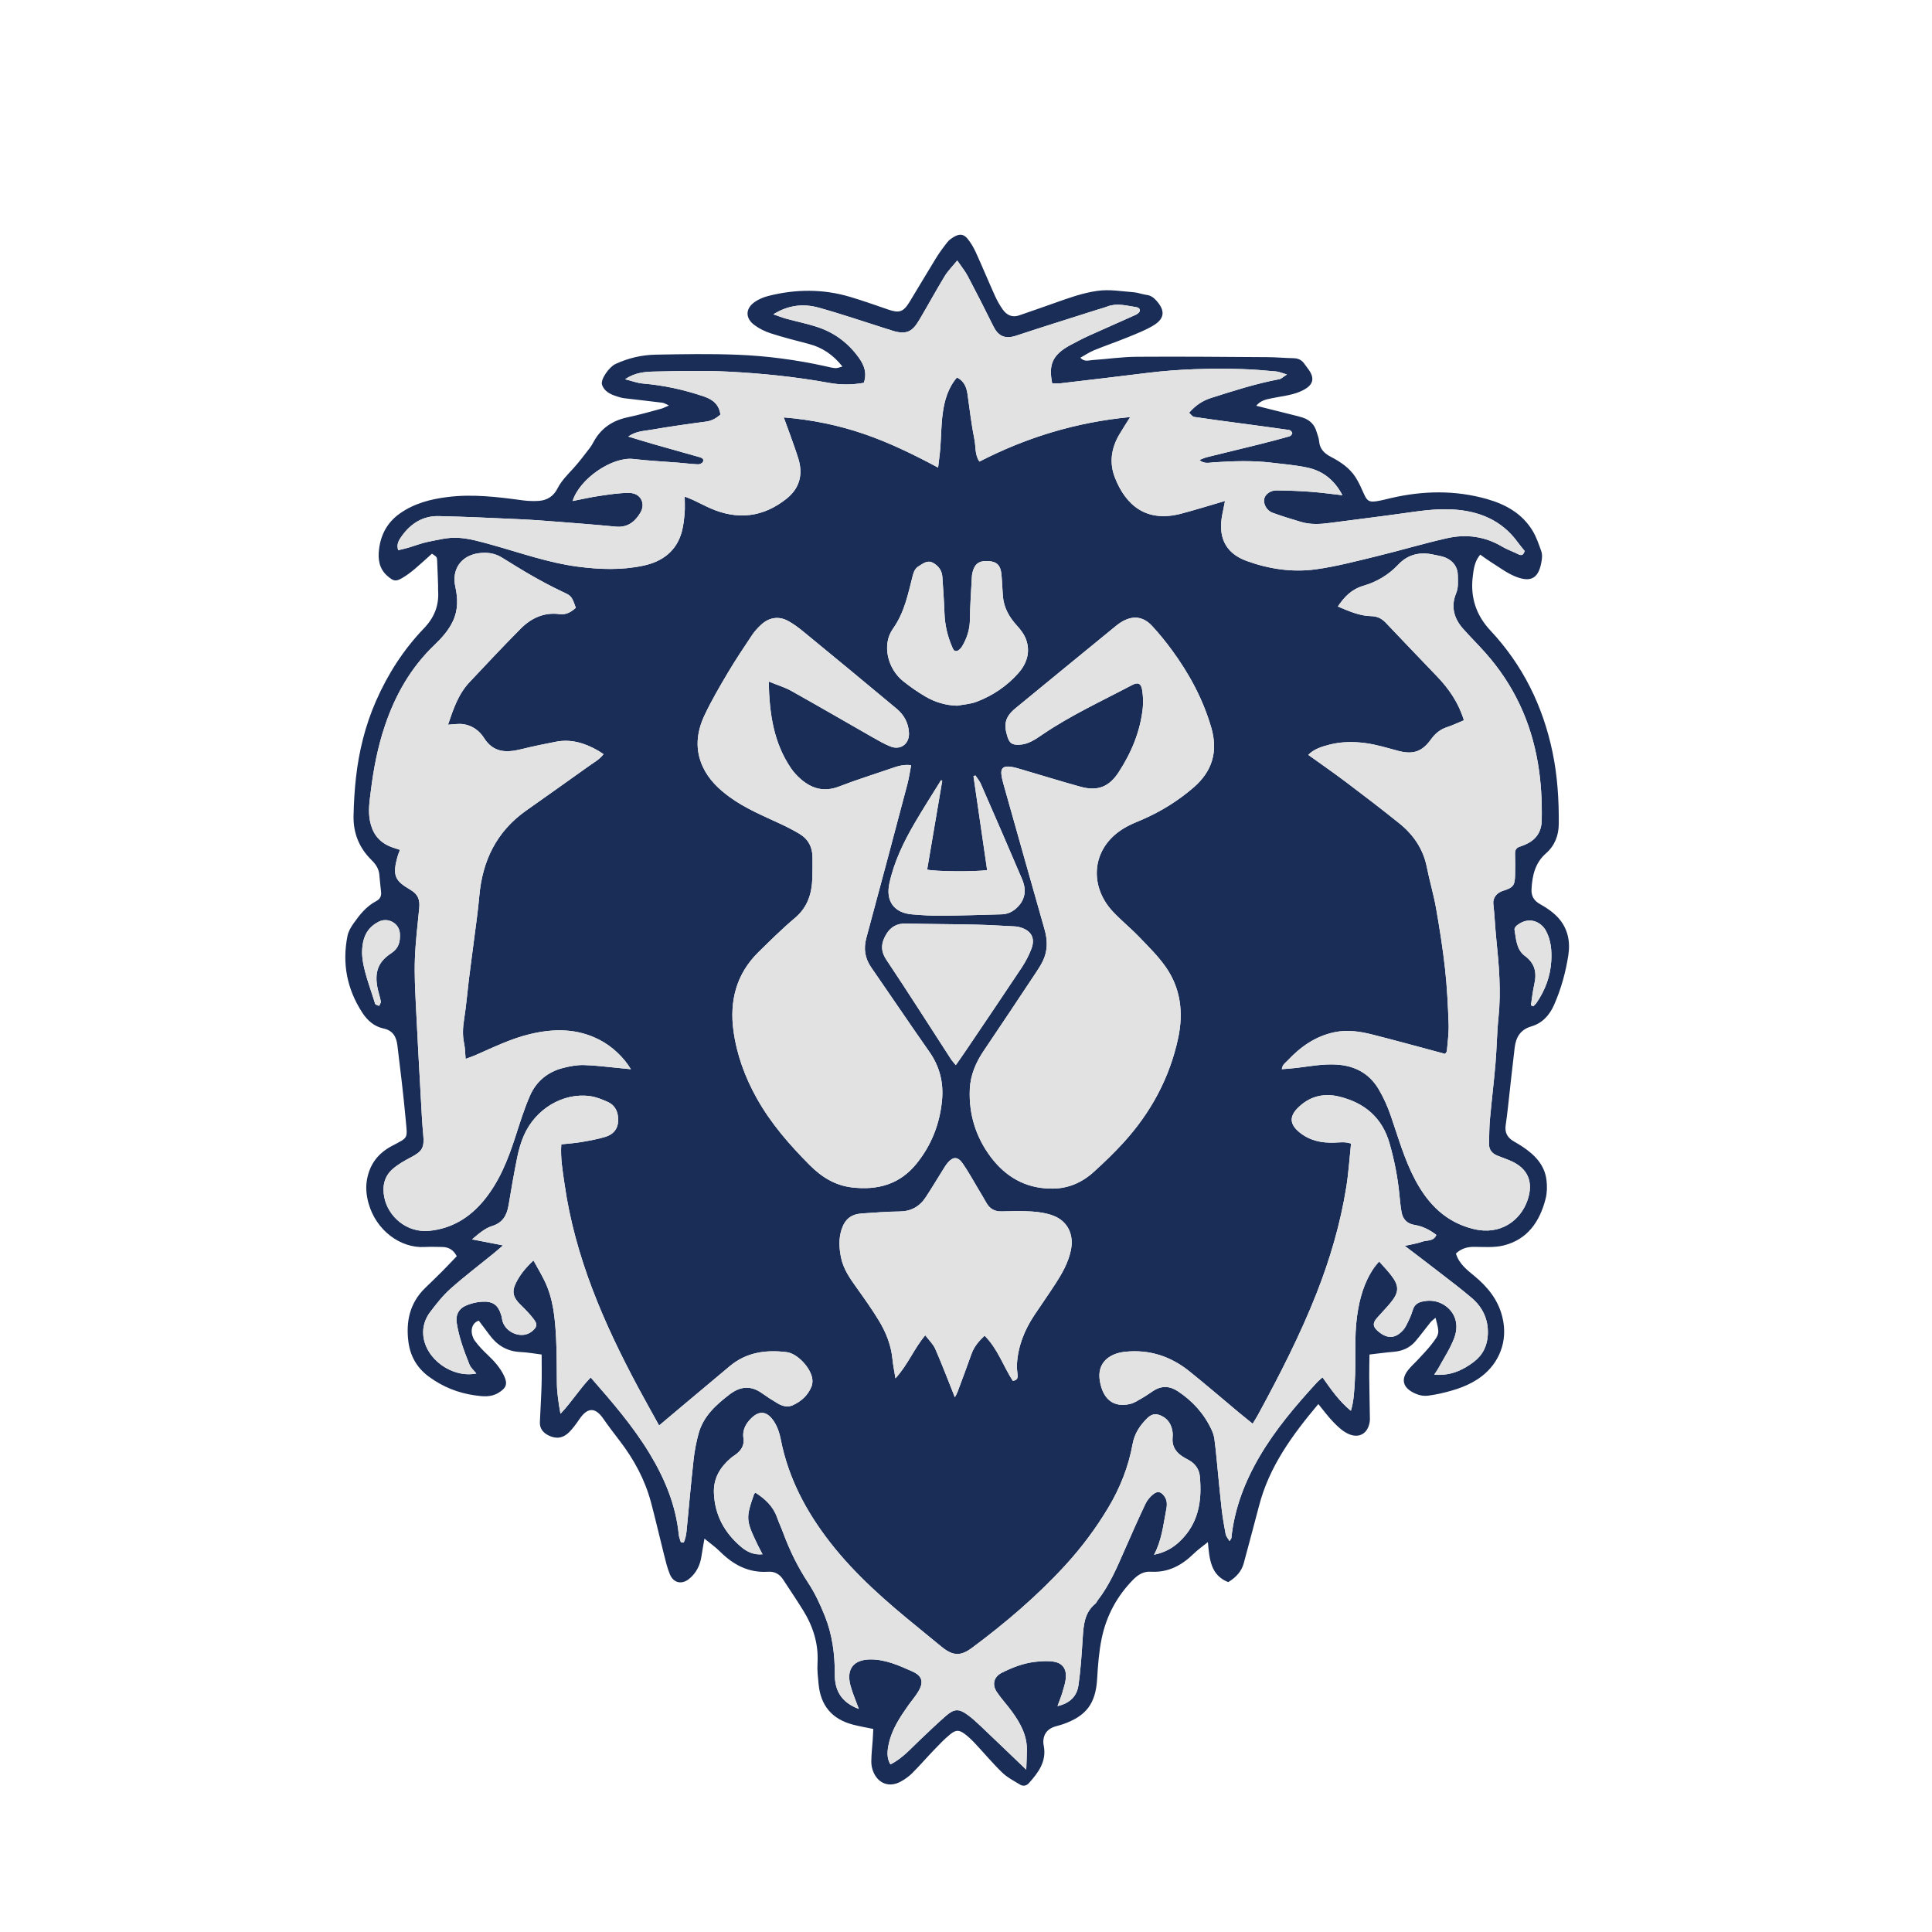 <?xml version="1.0" encoding="utf-8"?>
<!-- Generator: Adobe Illustrator 16.0.0, SVG Export Plug-In . SVG Version: 6.00 Build 0)  -->
<!DOCTYPE svg PUBLIC "-//W3C//DTD SVG 1.1//EN" "http://www.w3.org/Graphics/SVG/1.1/DTD/svg11.dtd">
<svg version="1.1" id="Layer_1" xmlns="http://www.w3.org/2000/svg" xmlns:xlink="http://www.w3.org/1999/xlink" x="0px" y="0px"
	 width="200px" height="200px" viewBox="0 0 200 200" enable-background="new 0 0 200 200" xml:space="preserve">
<g>
	<path fill-rule="evenodd" clip-rule="evenodd" fill="#1A2D57" d="M150.716,129.765c0.336,1.092,1.161,1.701,1.934,2.342
		c1.36,1.129,2.424,2.439,2.866,4.2c0.655,2.607-0.412,4.845-2.118,6.158c-1.283,0.988-2.793,1.45-4.343,1.802
		c-0.385,0.087-0.775,0.146-1.166,0.204c-0.555,0.083-1.074-0.049-1.565-0.298c-1.103-0.558-1.31-1.396-0.552-2.351
		c0.313-0.395,0.699-0.729,1.041-1.103c0.463-0.505,0.946-0.996,1.365-1.536c0.871-1.125,0.855-1.137,0.427-2.77
		c-0.205,0.186-0.395,0.316-0.534,0.488c-0.521,0.643-1.007,1.315-1.544,1.945c-0.59,0.69-1.366,1.022-2.273,1.094
		c-0.786,0.062-1.568,0.175-2.484,0.279c-0.01,0.766-0.033,1.543-0.026,2.32c0.013,1.408,0.044,2.816,0.066,4.225
		c0.001,0.108,0.008,0.218-0.005,0.325c-0.154,1.311-1.122,1.897-2.312,1.304c-0.559-0.278-1.044-0.748-1.486-1.205
		c-0.546-0.565-1.013-1.207-1.534-1.841c-2.675,3.182-5.09,6.465-6.14,10.55c-0.509,1.979-1.057,3.946-1.578,5.922
		c-0.206,0.777-0.729,1.436-1.612,1.962c-1.837-0.73-1.937-2.392-2.103-4.143c-0.542,0.44-1.047,0.789-1.479,1.212
		c-1.24,1.211-2.649,1.963-4.439,1.852c-0.734-0.046-1.314,0.313-1.812,0.818c-1.683,1.711-2.778,3.743-3.263,6.092
		c-0.283,1.375-0.389,2.771-0.471,4.177c-0.15,2.586-1.137,3.864-3.559,4.709c-0.271,0.094-0.554,0.154-0.827,0.241
		c-0.772,0.246-1.188,0.8-1.186,1.584c0,0.143,0.025,0.287,0.052,0.428c0.297,1.608-0.573,2.751-1.548,3.844
		c-0.238,0.269-0.588,0.341-0.892,0.157c-0.642-0.387-1.331-0.74-1.862-1.252c-0.986-0.949-1.865-2.008-2.804-3.008
		c-0.32-0.342-0.66-0.674-1.031-0.956c-0.613-0.466-0.946-0.493-1.552-0.002c-0.612,0.497-1.157,1.08-1.706,1.65
		c-0.751,0.78-1.458,1.604-2.226,2.369c-0.352,0.35-0.774,0.653-1.213,0.889c-1.123,0.601-2.236,0.231-2.769-0.916
		c-0.162-0.348-0.256-0.761-0.255-1.144c0.002-0.754,0.094-1.507,0.145-2.261c0.024-0.356,0.039-0.714,0.061-1.139
		c-0.721-0.151-1.418-0.269-2.099-0.446c-2.164-0.562-3.353-1.964-3.564-4.199c-0.068-0.716-0.156-1.44-0.112-2.154
		c0.123-2.021-0.463-3.835-1.513-5.521c-0.666-1.069-1.37-2.114-2.06-3.168c-0.366-0.561-0.886-0.832-1.556-0.788
		c-2.024,0.133-3.613-0.733-4.999-2.121c-0.449-0.45-0.981-0.817-1.576-1.306c-0.122,0.712-0.228,1.265-0.309,1.82
		c-0.137,0.928-0.526,1.719-1.25,2.323c-0.766,0.641-1.634,0.474-2.019-0.45c-0.287-0.689-0.453-1.432-0.638-2.16
		c-0.45-1.772-0.851-3.559-1.326-5.324c-0.625-2.319-1.747-4.396-3.205-6.299c-0.592-0.772-1.183-1.547-1.738-2.346
		c-0.923-1.327-1.721-0.998-2.437,0.037c-0.327,0.474-0.662,0.952-1.063,1.359c-0.653,0.663-1.383,0.751-2.171,0.349
		c-0.558-0.285-0.907-0.714-0.88-1.368c0.054-1.295,0.139-2.59,0.177-3.885c0.029-1.008,0.006-2.018,0.006-3.115
		c-0.676-0.083-1.447-0.226-2.223-0.262c-1.369-0.065-2.39-0.697-3.181-1.774c-0.362-0.493-0.734-0.979-1.103-1.471
		c-0.493,0.157-0.703,0.574-0.733,0.974c-0.027,0.361,0.104,0.804,0.318,1.1c0.399,0.55,0.883,1.046,1.379,1.514
		c0.663,0.625,1.256,1.299,1.649,2.12c0.407,0.853,0.222,1.282-0.595,1.774c-0.781,0.471-1.628,0.364-2.431,0.251
		c-1.727-0.243-3.311-0.875-4.741-1.924c-1.248-0.915-1.939-2.138-2.131-3.61c-0.272-2.091,0.133-4.023,1.718-5.565
		c0.595-0.579,1.195-1.153,1.781-1.741c0.504-0.507,0.993-1.03,1.506-1.565c-0.357-0.68-0.859-0.944-1.516-0.954
		c-0.614-0.008-1.23-0.029-1.843,0.003c-2.445,0.13-5.021-1.699-5.795-4.602c-0.216-0.811-0.288-1.627-0.125-2.461
		c0.304-1.549,1.143-2.642,2.558-3.395c1.758-0.936,1.618-0.687,1.429-2.787c-0.229-2.543-0.546-5.08-0.852-7.616
		c-0.104-0.867-0.438-1.549-1.444-1.762c-0.952-0.201-1.666-0.826-2.195-1.644c-1.583-2.438-2.099-5.091-1.53-7.938
		c0.088-0.44,0.333-0.875,0.597-1.25c0.644-0.917,1.335-1.803,2.358-2.342c0.398-0.209,0.577-0.512,0.521-0.967
		c-0.073-0.604-0.123-1.21-0.183-1.816c-0.06-0.609-0.388-1.07-0.81-1.485c-1.276-1.253-1.893-2.792-1.855-4.565
		c0.028-1.331,0.104-2.666,0.253-3.988c0.308-2.724,0.958-5.362,2.064-7.888c1.227-2.8,2.854-5.337,4.966-7.535
		c1.078-1.122,1.578-2.375,1.472-3.901c-0.013-0.18,0.003-0.362-0.003-0.542c-0.031-0.866-0.058-1.732-0.1-2.598
		c-0.017-0.351-0.032-0.35-0.535-0.693c-0.585,0.524-1.164,1.066-1.77,1.576c-0.384,0.324-0.79,0.632-1.219,0.892
		c-0.753,0.457-0.98,0.398-1.625-0.163c-0.866-0.753-0.99-1.747-0.863-2.772c0.189-1.525,0.869-2.791,2.166-3.701
		c1.488-1.044,3.182-1.479,4.937-1.697c2.593-0.324,5.166-0.009,7.735,0.34c0.569,0.078,1.156,0.097,1.729,0.058
		c0.85-0.059,1.514-0.509,1.893-1.26c0.417-0.826,1.053-1.447,1.662-2.112c0.603-0.66,1.134-1.387,1.687-2.092
		c0.154-0.197,0.28-0.419,0.4-0.641c0.771-1.422,1.972-2.221,3.546-2.549c1.156-0.241,2.293-0.573,3.436-0.878
		c0.235-0.063,0.455-0.185,0.821-0.339c-0.318-0.138-0.496-0.265-0.686-0.289c-1.32-0.166-2.644-0.306-3.965-0.467
		c-0.247-0.03-0.49-0.108-0.729-0.183c-0.672-0.21-1.328-0.517-1.549-1.22c-0.174-0.553,0.739-1.833,1.396-2.139
		c1.321-0.613,2.726-0.94,4.167-0.966c2.817-0.051,5.641-0.103,8.455,0.009c3.053,0.121,6.086,0.525,9.079,1.183
		c0.351,0.077,0.701,0.179,1.056,0.203c0.221,0.015,0.45-0.095,0.736-0.165c-0.961-1.215-2.084-1.976-3.484-2.34
		c-1.318-0.343-2.64-0.681-3.936-1.096c-0.604-0.194-1.207-0.493-1.712-0.873c-0.959-0.722-0.914-1.723,0.084-2.398
		c0.407-0.275,0.892-0.477,1.371-0.599c2.812-0.713,5.632-0.742,8.427,0.083c1.339,0.395,2.656,0.865,3.977,1.32
		c1.151,0.397,1.569,0.274,2.224-0.793c0.921-1.501,1.807-3.025,2.732-4.523c0.358-0.58,0.767-1.131,1.189-1.667
		c0.173-0.219,0.424-0.39,0.669-0.536c0.582-0.346,1.016-0.305,1.43,0.216c0.332,0.417,0.612,0.891,0.833,1.376
		c0.684,1.502,1.314,3.027,1.993,4.531c0.22,0.487,0.489,0.961,0.798,1.397c0.407,0.575,0.973,0.855,1.689,0.609
		c1.252-0.429,2.502-0.864,3.749-1.309c1.418-0.506,2.825-1.012,4.338-1.229c1.279-0.183,2.511,0.047,3.76,0.14
		c0.461,0.035,0.908,0.219,1.368,0.279c0.43,0.056,0.724,0.286,0.995,0.587c0.928,1.026,0.877,1.859-0.304,2.573
		c-0.853,0.515-1.804,0.873-2.73,1.252c-1.127,0.461-2.283,0.852-3.411,1.313c-0.478,0.196-0.914,0.494-1.423,0.775
		c0.421,0.454,0.835,0.274,1.2,0.249c1.543-0.107,3.083-0.336,4.626-0.347c4.517-0.033,9.034,0.011,13.552,0.04
		c0.898,0.005,1.796,0.09,2.694,0.108c0.473,0.01,0.837,0.175,1.105,0.56c0.104,0.148,0.208,0.295,0.32,0.436
		c0.968,1.209,0.512,1.929-0.778,2.473c-0.91,0.384-1.945,0.474-2.929,0.682c-0.559,0.118-1.12,0.215-1.581,0.773
		c1.344,0.335,2.611,0.651,3.879,0.97c0.313,0.079,0.628,0.151,0.934,0.253c0.734,0.244,1.229,0.728,1.438,1.485
		c0.086,0.312,0.23,0.618,0.253,0.934c0.061,0.823,0.543,1.292,1.223,1.645c1.002,0.519,1.933,1.146,2.553,2.111
		c0.346,0.537,0.604,1.133,0.866,1.719c0.325,0.731,0.534,0.883,1.33,0.761c0.496-0.077,0.983-0.21,1.473-0.324
		c3.319-0.769,6.633-0.835,9.933,0.101c1.964,0.557,3.671,1.518,4.747,3.321c0.383,0.64,0.622,1.37,0.878,2.077
		c0.094,0.26,0.092,0.578,0.054,0.859c-0.254,1.878-1.032,2.462-2.767,1.75c-0.885-0.363-1.672-0.969-2.494-1.479
		c-0.365-0.227-0.709-0.489-1.114-0.772c-0.585,0.681-0.683,1.51-0.776,2.294c-0.251,2.114,0.339,3.966,1.821,5.548
		c3.352,3.578,5.438,7.805,6.439,12.603c0.513,2.453,0.663,4.919,0.648,7.411c-0.008,1.229-0.418,2.269-1.331,3.072
		c-1.125,0.989-1.412,2.293-1.491,3.687c-0.041,0.704,0.228,1.201,0.896,1.57c0.684,0.377,1.361,0.847,1.881,1.422
		c0.97,1.075,1.253,2.432,1.037,3.838c-0.271,1.774-0.749,3.504-1.474,5.155c-0.471,1.074-1.225,1.905-2.351,2.233
		c-1.157,0.339-1.604,1.138-1.733,2.206c-0.247,2.036-0.459,4.077-0.689,6.115c-0.073,0.645-0.15,1.288-0.244,1.929
		c-0.107,0.733,0.178,1.26,0.802,1.629c0.31,0.183,0.621,0.362,0.921,0.561c1.27,0.844,2.311,1.878,2.504,3.474
		c0.076,0.626,0.067,1.303-0.086,1.91c-0.601,2.369-1.862,4.241-4.367,4.859c-0.958,0.236-2.005,0.147-3.011,0.142
		C151.912,129.069,151.286,129.227,150.716,129.765z M126.813,51.86c-0.115,0.579-0.21,1.03-0.294,1.483
		c-0.371,1.999,0.111,3.846,2.542,4.728c2.293,0.832,4.708,1.196,7.122,0.87c2.126-0.288,4.219-0.847,6.31-1.354
		c2.438-0.591,4.845-1.315,7.291-1.869c1.99-0.451,3.93-0.203,5.727,0.871c0.521,0.311,1.111,0.503,1.653,0.781
		c0.428,0.219,0.565,0.005,0.67-0.334c-0.248-0.31-0.485-0.583-0.696-0.875c-1.67-2.318-4.033-3.272-6.787-3.423
		c-1.737-0.095-3.45,0.167-5.166,0.409c-2.493,0.352-4.994,0.649-7.49,0.983c-1.009,0.135-2.013,0.197-3-0.098
		c-0.995-0.298-1.993-0.595-2.967-0.956c-0.623-0.23-0.976-0.937-0.845-1.47c0.109-0.439,0.626-0.843,1.261-0.839
		c1.189,0.008,2.38,0.058,3.566,0.145c1.059,0.077,2.111,0.228,3.263,0.356c-0.845-1.603-2.055-2.53-3.646-2.866
		c-1.226-0.259-2.486-0.362-3.733-0.51c-1.978-0.235-3.959-0.159-5.94-0.033c-0.475,0.03-0.992,0.196-1.486-0.243
		c0.297-0.112,0.522-0.225,0.762-0.284c1.811-0.45,3.625-0.884,5.435-1.334c1.044-0.26,2.085-0.534,3.12-0.826
		c0.127-0.036,0.298-0.23,0.29-0.341c-0.007-0.117-0.191-0.301-0.318-0.319c-1.637-0.238-3.277-0.452-4.917-0.673
		s-3.282-0.431-4.918-0.679c-0.188-0.028-0.341-0.273-0.526-0.431c0.68-0.779,1.403-1.255,2.295-1.539
		c2.325-0.739,4.646-1.484,7.051-1.936c0.2-0.038,0.373-0.224,0.787-0.486c-0.545-0.157-0.831-0.291-1.127-0.316
		c-1.184-0.103-2.37-0.213-3.557-0.245c-3.248-0.088-6.491-0.008-9.722,0.392c-2.999,0.372-6,0.726-9.001,1.078
		c-0.304,0.035-0.614,0.004-0.898,0.004c-0.367-1.853-0.053-2.929,1.904-3.971c0.633-0.337,1.269-0.673,1.922-0.969
		c1.598-0.726,3.209-1.423,4.808-2.146c0.174-0.079,0.402-0.243,0.431-0.398c0.061-0.339-0.292-0.393-0.511-0.427
		c-0.949-0.148-1.902-0.408-2.864-0.034c-0.333,0.129-0.682,0.217-1.023,0.326c-2.798,0.892-5.604,1.762-8.392,2.687
		c-1.225,0.407-1.889-0.01-2.373-0.992c-0.858-1.736-1.737-3.462-2.641-5.174c-0.275-0.522-0.66-0.987-1.09-1.616
		c-0.511,0.629-0.974,1.086-1.301,1.626c-0.895,1.475-1.719,2.993-2.598,4.478c-0.713,1.205-1.29,1.731-3.16,1.044
		c-0.101-0.037-0.208-0.058-0.31-0.091c-2.324-0.732-4.63-1.527-6.977-2.177c-1.555-0.43-3.115-0.286-4.69,0.691
		c0.525,0.181,0.914,0.338,1.317,0.449c1.106,0.304,2.239,0.528,3.324,0.894c1.753,0.592,3.167,1.677,4.242,3.195
		c0.543,0.768,0.82,1.575,0.486,2.552c-1.215,0.22-2.418,0.223-3.577,0.011c-3.476-0.634-6.983-0.989-10.501-1.168
		c-2.523-0.129-5.059-0.06-7.587-0.007c-0.993,0.021-2.018,0.096-3.053,0.796c0.702,0.174,1.267,0.396,1.847,0.444
		c2.163,0.18,4.258,0.641,6.31,1.339c0.912,0.311,1.574,0.816,1.713,1.878c-0.422,0.37-0.883,0.644-1.497,0.724
		c-1.924,0.252-3.846,0.531-5.759,0.859c-0.707,0.121-1.474,0.124-2.287,0.688c1.017,0.306,1.854,0.566,2.696,0.808
		c1.55,0.445,3.102,0.881,4.655,1.315c0.269,0.075,0.524,0.185,0.38,0.498c-0.063,0.138-0.334,0.261-0.504,0.254
		c-0.682-0.029-1.362-0.118-2.043-0.173c-1.542-0.125-3.092-0.193-4.627-0.378c-2.21-0.267-5.591,2.036-6.314,4.35
		c0.942-0.183,1.842-0.394,2.753-0.526c1.03-0.149,2.071-0.32,3.105-0.313c1.165,0.008,1.737,1.066,1.152,2.055
		c-0.556,0.939-1.339,1.552-2.545,1.435c-1.973-0.192-3.949-0.345-5.925-0.499c-1.327-0.104-2.656-0.205-3.986-0.266
		c-2.806-0.127-5.613-0.263-8.421-0.324c-1.631-0.035-2.892,0.767-3.824,2.076c-0.281,0.395-0.573,0.821-0.364,1.456
		c0.366-0.091,0.706-0.164,1.039-0.261c0.688-0.201,1.36-0.473,2.06-0.612c1.018-0.202,2.063-0.474,3.08-0.417
		c1.165,0.065,2.327,0.402,3.464,0.717c2.969,0.824,5.877,1.871,8.958,2.274c2.271,0.297,4.537,0.375,6.777-0.104
		c1.949-0.417,3.43-1.488,3.981-3.52c0.168-0.619,0.234-1.272,0.29-1.914c0.047-0.531,0.01-1.07,0.01-1.719
		c0.396,0.161,0.657,0.254,0.907,0.372c0.584,0.274,1.155,0.579,1.745,0.839c2.824,1.245,5.471,0.939,7.888-0.988
		c1.359-1.084,1.73-2.512,1.219-4.161c-0.244-0.787-0.53-1.562-0.805-2.339c-0.218-0.616-0.448-1.227-0.701-1.918
		c2.934,0.244,5.664,0.804,8.325,1.72c2.633,0.906,5.127,2.125,7.653,3.476c0.085-0.747,0.179-1.386,0.228-2.029
		c0.09-1.185,0.088-2.38,0.245-3.555c0.18-1.352,0.549-2.662,1.481-3.746c0.75,0.379,0.991,1.016,1.095,1.758
		c0.218,1.567,0.405,3.141,0.715,4.69c0.149,0.743,0.025,1.568,0.513,2.261c4.886-2.513,10.007-4.074,15.605-4.61
		c-0.442,0.71-0.794,1.25-1.122,1.804c-0.835,1.413-1.057,2.928-0.459,4.458c1.12,2.869,3.245,4.697,6.875,3.735
		C123.769,52.778,125.234,52.319,126.813,51.86z M108.681,123.04c1.757,0.064,3.262-0.564,4.533-1.715
		c1.067-0.966,2.109-1.969,3.079-3.031c2.84-3.115,4.793-6.714,5.673-10.855c0.553-2.604,0.261-5.112-1.28-7.322
		c-0.797-1.143-1.815-2.139-2.786-3.15c-0.875-0.911-1.87-1.707-2.728-2.632c-2.542-2.746-2.186-6.825,1.531-8.797
		c0.505-0.269,1.043-0.477,1.569-0.706c1.926-0.841,3.696-1.941,5.283-3.311c1.923-1.66,2.559-3.705,1.833-6.2
		c-0.854-2.94-2.278-5.573-4.073-8.021c-0.639-0.871-1.322-1.717-2.057-2.507c-0.946-1.016-2.026-1.11-3.212-0.38
		c-0.183,0.113-0.357,0.244-0.523,0.38c-3.463,2.834-6.928,5.666-10.383,8.509c-1.075,0.884-1.275,1.647-0.848,2.97
		c0.219,0.673,0.492,0.849,1.199,0.824c0.957-0.033,1.702-0.567,2.438-1.068c2.922-1.986,6.126-3.457,9.235-5.1
		c0.629-0.332,0.954-0.206,1.066,0.478c0.104,0.631,0.134,1.294,0.064,1.929c-0.264,2.4-1.173,4.573-2.479,6.585
		c-1.004,1.545-2.183,2.016-3.988,1.516c-2.141-0.593-4.262-1.257-6.395-1.879c-0.343-0.1-0.699-0.19-1.053-0.203
		c-0.564-0.021-0.78,0.235-0.715,0.815c0.041,0.354,0.131,0.707,0.229,1.051c1.41,5.002,2.82,10.005,4.242,15.003
		c0.318,1.116,0.331,2.204-0.181,3.26c-0.187,0.386-0.419,0.753-0.656,1.111c-1.813,2.728-3.62,5.459-5.457,8.17
		c-0.824,1.218-1.388,2.532-1.45,3.996c-0.111,2.607,0.641,5.001,2.212,7.065C104.111,121.806,106.119,122.988,108.681,123.04z
		 M79.577,70.552c0.903,0.369,1.665,0.593,2.341,0.971c2.792,1.561,5.556,3.173,8.336,4.756c0.622,0.354,1.246,0.719,1.906,0.989
		c1.041,0.427,1.977-0.239,1.938-1.37c-0.036-1.019-0.501-1.882-1.27-2.524c-3.183-2.66-6.384-5.298-9.59-7.93
		c-0.527-0.433-1.079-0.857-1.677-1.177c-0.97-0.519-1.974-0.343-2.786,0.42c-0.339,0.319-0.664,0.671-0.921,1.057
		c-0.857,1.286-1.72,2.571-2.507,3.9c-0.859,1.45-1.716,2.912-2.43,4.436c-0.803,1.714-0.995,3.516-0.155,5.312
		c0.615,1.314,1.623,2.282,2.772,3.119c1.608,1.172,3.438,1.929,5.228,2.762c0.682,0.317,1.356,0.66,2,1.047
		c0.901,0.542,1.345,1.374,1.348,2.428c0.002,0.723,0.007,1.446-0.017,2.168c-0.054,1.602-0.49,3.005-1.794,4.104
		c-1.323,1.115-2.556,2.34-3.792,3.554c-2.286,2.247-2.998,5.043-2.58,8.125c0.335,2.472,1.19,4.799,2.409,6.983
		c1.455,2.607,3.39,4.825,5.485,6.929c1.235,1.24,2.626,2.108,4.389,2.313c2.635,0.305,4.923-0.307,6.661-2.455
		c1.563-1.931,2.422-4.144,2.65-6.597c0.168-1.812-0.252-3.479-1.321-4.999c-2.028-2.886-3.995-5.815-6.004-8.714
		c-0.661-0.954-0.817-1.941-0.512-3.067c1.434-5.293,2.84-10.593,4.243-15.895c0.17-0.645,0.262-1.31,0.394-1.984
		c-0.8-0.104-1.436,0.115-2.074,0.336c-1.793,0.621-3.611,1.181-5.379,1.868c-1.534,0.596-2.816,0.245-3.986-0.776
		c-0.376-0.329-0.726-0.71-1.006-1.123C80.091,76.887,79.644,73.904,79.577,70.552z M41.404,87.978
		c-0.09,0.239-0.164,0.402-0.214,0.573c-0.646,2.176-0.24,2.654,1.327,3.58c0.776,0.458,0.965,1.049,0.883,1.869
		c-0.176,1.756-0.386,3.514-0.451,5.275c-0.059,1.582,0.026,3.171,0.102,4.755c0.157,3.312,0.347,6.62,0.53,9.93
		c0.063,1.151,0.118,2.304,0.228,3.45c0.134,1.389-0.069,1.765-1.265,2.393c-0.664,0.348-1.337,0.725-1.896,1.215
		c-0.878,0.771-1.095,1.794-0.864,2.945c0.384,1.922,2.272,3.698,4.688,3.449c2.299-0.237,4.135-1.357,5.595-3.119
		c1.588-1.915,2.492-4.173,3.251-6.508c0.477-1.464,0.926-2.947,1.542-4.354c0.65-1.486,1.844-2.479,3.442-2.879
		c0.693-0.175,1.42-0.313,2.128-0.297c1.185,0.027,2.366,0.19,3.548,0.298c0.415,0.038,0.829,0.083,1.331,0.133
		c-0.755-1.26-1.953-2.363-3.209-3.021c-2.331-1.221-4.77-1.207-7.25-0.611c-1.999,0.48-3.835,1.395-5.707,2.209
		c-0.28,0.122-0.573,0.214-0.942,0.351c-0.056-0.616-0.055-1.125-0.158-1.611c-0.176-0.828-0.136-1.631-0.002-2.464
		c0.221-1.386,0.332-2.788,0.503-4.182c0.167-1.356,0.356-2.71,0.527-4.067c0.189-1.5,0.414-2.997,0.543-4.501
		c0.315-3.678,1.783-6.705,4.846-8.873c2.176-1.54,4.356-3.076,6.522-4.63c0.509-0.366,1.086-0.667,1.496-1.216
		c-0.246-0.157-0.421-0.28-0.606-0.386c-1.343-0.77-2.764-1.201-4.324-0.899c-1.198,0.231-2.395,0.479-3.579,0.771
		c-1.532,0.378-2.885,0.387-3.867-1.165c-0.486-0.768-1.252-1.318-2.202-1.432c-0.479-0.057-0.976,0.034-1.521,0.061
		c0.543-1.599,1.058-3.163,2.219-4.395c1.758-1.866,3.508-3.741,5.315-5.558c1.083-1.087,2.411-1.703,4.003-1.493
		c0.711,0.093,1.22-0.23,1.692-0.655c-0.447-1.265-0.464-1.229-1.486-1.712c-1.036-0.489-2.049-1.034-3.045-1.601
		c-1.061-0.603-2.094-1.255-3.133-1.896c-0.743-0.458-1.545-0.555-2.391-0.441c-1.823,0.245-2.819,1.683-2.419,3.466
		c0.271,1.209,0.298,2.409-0.248,3.567c-0.455,0.964-1.152,1.739-1.911,2.465c-2.449,2.342-4.062,5.186-5.135,8.377
		c-0.737,2.192-1.171,4.446-1.451,6.726c-0.125,1.018-0.301,2.044-0.092,3.108c0.245,1.246,0.866,2.107,2,2.617
		C40.621,87.737,40.969,87.828,41.404,87.978z M151.543,74.563c-0.604,0.25-1.153,0.518-1.729,0.703
		c-0.723,0.233-1.245,0.672-1.683,1.279c-0.915,1.271-1.851,1.589-3.379,1.186c-1.142-0.302-2.26-0.659-3.448-0.811
		c-1.241-0.16-2.454-0.143-3.645,0.157c-0.819,0.207-1.66,0.471-2.225,1.067c1.317,0.948,2.648,1.87,3.94,2.844
		c1.841,1.389,3.673,2.792,5.471,4.236c1.47,1.181,2.491,2.664,2.865,4.562c0.277,1.406,0.696,2.787,0.945,4.197
		c0.367,2.088,0.701,4.186,0.935,6.292c0.209,1.896,0.303,3.807,0.371,5.714c0.033,0.93-0.101,1.866-0.178,2.798
		c-0.01,0.119-0.138,0.229-0.19,0.311c-2.551-0.682-5.034-1.37-7.532-2.003c-1.293-0.328-2.609-0.52-3.953-0.232
		c-1.945,0.418-3.48,1.501-4.812,2.921c-0.222,0.236-0.551,0.423-0.601,0.899c0.573-0.05,1.072-0.077,1.568-0.138
		c1.355-0.167,2.698-0.421,4.08-0.34c1.903,0.111,3.402,0.912,4.373,2.547c0.508,0.855,0.923,1.785,1.249,2.728
		c0.785,2.269,1.425,4.589,2.569,6.722c1.331,2.48,3.165,4.328,6.005,5.025c2.805,0.689,4.88-0.904,5.591-2.986
		c0.636-1.861,0.057-3.278-1.729-4.063c-0.459-0.201-0.937-0.361-1.401-0.549c-0.556-0.226-0.874-0.623-0.856-1.243
		c0.024-0.83,0.018-1.663,0.092-2.489c0.173-1.935,0.411-3.864,0.576-5.8c0.134-1.579,0.146-3.171,0.309-4.746
		c0.285-2.746,0.05-5.466-0.23-8.192c-0.121-1.182-0.161-2.373-0.298-3.552c-0.083-0.713,0.412-1.203,0.961-1.377
		c1.111-0.353,1.263-0.548,1.288-1.659c0.017-0.722,0.019-1.446-0.004-2.168c-0.012-0.375,0.103-0.625,0.468-0.748
		c0.203-0.068,0.404-0.144,0.602-0.23c1.095-0.479,1.669-1.292,1.692-2.515c0.038-1.987-0.064-3.954-0.398-5.92
		c-0.734-4.33-2.527-8.14-5.442-11.419c-0.743-0.836-1.538-1.625-2.283-2.459c-0.966-1.081-1.308-2.328-0.737-3.698
		c0.252-0.608,0.173-1.203,0.176-1.807c0.003-0.883-0.457-1.51-1.238-1.863c-0.386-0.173-0.827-0.224-1.246-0.32
		c-1.403-0.322-2.676-0.045-3.668,1.011c-1.021,1.087-2.252,1.804-3.646,2.214c-1.19,0.351-1.946,1.122-2.623,2.138
		c1.151,0.48,2.235,0.973,3.44,0.996c0.629,0.012,1.096,0.237,1.517,0.682c1.763,1.861,3.539,3.709,5.312,5.56
		C149.995,71.311,150.991,72.745,151.543,74.563z M88.907,176.913c-0.341-0.944-0.68-1.693-0.88-2.478
		c-0.431-1.683,0.356-2.643,2.077-2.652c1.561-0.009,2.939,0.622,4.316,1.229c1.076,0.474,1.24,1.137,0.598,2.165
		c-0.305,0.487-0.685,0.927-1.017,1.397c-0.85,1.207-1.664,2.441-1.988,3.907c-0.16,0.721-0.257,1.475,0.163,2.171
		c1.23-0.624,2.087-1.612,3.026-2.505c0.889-0.845,1.774-1.694,2.696-2.503c0.858-0.753,1.344-0.785,2.213-0.164
		c0.497,0.354,0.951,0.772,1.396,1.193c1.543,1.461,3.072,2.936,4.729,4.521c0.027-0.782,0.062-1.41,0.068-2.038
		c0.016-1.52-0.678-2.773-1.531-3.953c-0.506-0.699-1.104-1.335-1.586-2.051c-0.52-0.774-0.305-1.576,0.512-1.987
		c1.092-0.55,2.234-0.994,3.459-1.133c0.635-0.072,1.296-0.118,1.92-0.02c0.881,0.14,1.309,0.704,1.261,1.6
		c-0.029,0.527-0.205,1.051-0.354,1.564c-0.133,0.458-0.319,0.9-0.514,1.439c1.273-0.289,2.003-1.024,2.164-2.129
		c0.239-1.634,0.341-3.29,0.447-4.94c0.086-1.315,0.176-2.604,1.301-3.528c0.107-0.088,0.16-0.238,0.248-0.353
		c1.225-1.578,1.996-3.397,2.788-5.208c0.703-1.606,1.414-3.209,2.164-4.794c0.178-0.374,0.479-0.726,0.804-0.985
		c0.471-0.373,0.831-0.249,1.172,0.252c0.343,0.504,0.228,1.044,0.128,1.567c-0.283,1.486-0.452,3.002-1.221,4.449
		c1.082-0.228,1.88-0.662,2.584-1.312c2.027-1.869,2.4-4.264,2.153-6.829c-0.066-0.686-0.466-1.281-1.113-1.642
		c-0.157-0.087-0.315-0.171-0.472-0.261c-0.813-0.463-1.324-1.102-1.232-2.1c0.017-0.179,0.022-0.363-0.002-0.541
		c-0.097-0.713-0.398-1.298-1.063-1.65c-0.609-0.322-1.069-0.284-1.563,0.203c-0.753,0.744-1.312,1.573-1.512,2.67
		c-0.427,2.348-1.295,4.543-2.523,6.595c-1.282,2.142-2.771,4.13-4.455,5.967c-2.914,3.177-6.181,5.958-9.634,8.528
		c-1.168,0.869-1.953,0.866-3.107-0.056c-0.817-0.653-1.615-1.331-2.428-1.99c-3.312-2.687-6.526-5.471-9.163-8.859
		c-2.484-3.191-4.337-6.672-5.116-10.682c-0.122-0.624-0.336-1.273-0.676-1.803c-0.699-1.087-1.567-1.334-2.608-0.12
		c-0.433,0.504-0.684,1.116-0.579,1.797c0.124,0.794-0.256,1.313-0.846,1.743c-0.146,0.106-0.303,0.197-0.439,0.314
		c-1.115,0.958-1.83,2.091-1.768,3.645c0.092,2.313,1.12,4.141,2.845,5.591c0.584,0.49,1.304,0.835,2.189,0.743
		c-0.198-0.382-0.372-0.695-0.527-1.018c-1.199-2.496-1.214-2.729-0.35-5.215c0.018-0.05,0.085-0.083,0.147-0.139
		c0.992,0.635,1.821,1.398,2.227,2.55c0.19,0.54,0.438,1.061,0.637,1.599c0.674,1.823,1.517,3.55,2.593,5.184
		c0.704,1.067,1.254,2.257,1.731,3.449c0.769,1.92,1.032,3.956,1.021,6.019C86.41,175.028,87.104,176.228,88.907,176.913z
		 M70.491,159.675c0.096,0.004,0.191,0.008,0.288,0.013c0.165-0.377,0.254-0.776,0.295-1.199c0.236-2.474,0.458-4.948,0.73-7.417
		c0.098-0.888,0.271-1.775,0.504-2.639c0.485-1.805,1.788-2.986,3.21-4.077c1.109-0.851,2.201-0.955,3.362-0.129
		c0.527,0.375,1.072,0.729,1.631,1.055c0.478,0.279,1.01,0.434,1.548,0.192c0.882-0.396,1.57-1.019,1.943-1.929
		c0.091-0.223,0.117-0.494,0.094-0.736c-0.104-1.136-1.517-2.692-2.658-2.834c-2.141-0.266-4.172,0.005-5.901,1.458
		c-1.711,1.439-3.427,2.871-5.14,4.308c-0.708,0.594-1.414,1.191-2.167,1.826c-0.765-1.387-1.49-2.667-2.184-3.964
		c-3.555-6.642-6.533-13.495-7.606-21.033c-0.191-1.341-0.437-2.682-0.335-4.107c0.717-0.079,1.397-0.12,2.064-0.235
		c0.847-0.146,1.7-0.295,2.519-0.547c0.775-0.238,1.281-0.789,1.305-1.664c0.024-0.863-0.275-1.58-1.087-1.947
		c-0.581-0.264-1.199-0.509-1.824-0.597c-2.793-0.39-5.65,1.328-6.846,4.063c-0.314,0.718-0.534,1.49-0.692,2.259
		c-0.338,1.652-0.619,3.317-0.899,4.98c-0.174,1.034-0.608,1.803-1.692,2.141c-0.73,0.229-1.321,0.729-2.089,1.384
		c1.176,0.229,2.13,0.413,3.208,0.623c-0.403,0.346-0.697,0.607-1.002,0.856c-1.482,1.207-3.009,2.363-4.435,3.633
		c-0.797,0.711-1.473,1.575-2.121,2.432c-0.506,0.67-0.768,1.499-0.702,2.336c0.197,2.493,2.976,4.502,5.497,4.006
		c-0.25-0.318-0.579-0.594-0.719-0.945c-0.558-1.397-1.084-2.812-1.313-4.309c-0.122-0.799,0.196-1.446,0.939-1.771
		c0.514-0.225,1.093-0.372,1.652-0.406c1.185-0.074,1.722,0.353,2.042,1.474c0.049,0.172,0.055,0.356,0.105,0.528
		c0.375,1.277,2.062,1.875,3.033,1.078c0.547-0.449,0.627-0.716,0.203-1.276c-0.41-0.541-0.893-1.032-1.381-1.507
		c-0.698-0.678-0.909-1.271-0.517-2.121c0.416-0.902,1.038-1.675,1.871-2.447c0.412,0.75,0.796,1.395,1.127,2.065
		c0.927,1.883,1.108,3.929,1.214,5.977c0.08,1.55,0.062,3.104,0.082,4.658c0.013,1.026,0.168,2.029,0.372,3.17
		c1.187-1.247,2.002-2.606,3.127-3.759c2.241,2.561,4.383,5.041,6.091,7.859c1.581,2.606,2.73,5.366,3.031,8.435
		C70.295,159.154,70.415,159.412,70.491,159.675z M145.422,128.971c0.756-0.174,1.299-0.246,1.801-0.43
		c0.488-0.178,1.174,0,1.467-0.701c-0.701-0.538-1.426-0.9-2.256-1.034c-0.771-0.125-1.22-0.59-1.349-1.342
		c-0.104-0.602-0.165-1.212-0.223-1.82c-0.172-1.793-0.522-3.548-1.016-5.282c-0.771-2.705-2.632-4.229-5.263-4.854
		c-1.603-0.382-3.08,0.006-4.271,1.222c-0.853,0.872-0.785,1.665,0.177,2.463c1.058,0.879,2.293,1.138,3.626,1.095
		c0.563-0.019,1.135-0.118,1.743,0.1c-0.163,1.533-0.256,3.044-0.496,4.532c-0.607,3.765-1.674,7.409-3.069,10.956
		c-1.712,4.35-3.843,8.499-6.073,12.599c-0.162,0.298-0.349,0.582-0.546,0.909c-0.521-0.424-0.972-0.78-1.413-1.148
		c-1.719-1.432-3.411-2.895-5.155-4.293c-1.934-1.55-4.152-2.271-6.64-2.006c-1.723,0.184-2.909,1.209-2.614,2.996
		c0.318,1.925,1.41,2.796,3.115,2.412c0.439-0.099,0.846-0.374,1.247-0.603c0.405-0.231,0.785-0.506,1.177-0.761
		c0.85-0.553,1.696-0.514,2.528,0.033c1.54,1.014,2.735,2.336,3.512,4.016c0.134,0.29,0.238,0.607,0.283,0.923
		c0.106,0.749,0.173,1.503,0.248,2.256c0.165,1.647,0.31,3.298,0.496,4.943c0.101,0.893,0.253,1.781,0.422,2.663
		c0.045,0.234,0.238,0.44,0.396,0.717c0.121-0.183,0.188-0.238,0.194-0.301c0.313-3.057,1.39-5.848,2.934-8.479
		c1.634-2.785,3.714-5.224,5.882-7.595c0.185-0.202,0.403-0.375,0.619-0.573c0.886,1.25,1.717,2.466,2.938,3.463
		c0.313-1.027,0.342-2.037,0.406-3.03c0.147-2.268-0.082-4.547,0.24-6.813c0.251-1.767,0.71-3.443,1.727-4.932
		c0.154-0.227,0.344-0.428,0.551-0.682c0.438,0.496,0.84,0.912,1.196,1.364c0.913,1.16,0.899,1.823-0.06,2.968
		c-0.439,0.524-0.923,1.013-1.371,1.53c-0.434,0.501-0.431,0.864,0.065,1.307c1.022,0.913,1.868,0.797,2.638-0.05
		c0.303-0.333,0.48-0.788,0.681-1.205c0.153-0.319,0.257-0.664,0.374-1.001c0.145-0.416,0.474-0.649,0.861-0.745
		c0.668-0.165,1.333-0.155,1.989,0.141c1.21,0.547,2.058,1.886,1.395,3.63c-0.416,1.095-1.084,2.094-1.646,3.131
		c-0.107,0.198-0.247,0.379-0.422,0.646c1.644,0.138,2.932-0.436,4.102-1.326c0.943-0.718,1.414-1.696,1.454-2.885
		c0.05-1.507-0.53-2.753-1.652-3.714c-1.094-0.938-2.249-1.803-3.388-2.686C147.849,130.812,146.701,129.947,145.422,128.971z
		 M101.924,138.27c1.361,1.354,1.941,3.161,2.918,4.672c0.458-0.053,0.534-0.291,0.498-0.625c-0.037-0.353-0.088-0.71-0.068-1.063
		c0.102-1.878,0.773-3.563,1.805-5.114c0.717-1.078,1.465-2.137,2.168-3.224c0.703-1.086,1.343-2.202,1.613-3.498
		c0.332-1.596-0.318-3-1.827-3.574c-0.69-0.262-1.459-0.378-2.2-0.428c-1.043-0.071-2.094-0.039-3.141-0.012
		c-0.729,0.019-1.238-0.277-1.588-0.901c-0.264-0.471-0.54-0.934-0.817-1.396c-0.536-0.893-1.036-1.81-1.626-2.664
		c-0.507-0.736-1.009-0.726-1.57-0.054c-0.206,0.247-0.368,0.532-0.54,0.807c-0.573,0.913-1.125,1.84-1.717,2.74
		c-0.636,0.968-1.521,1.466-2.718,1.476c-1.294,0.01-2.589,0.121-3.882,0.204c-1.125,0.071-1.772,0.598-2.117,1.67
		c-0.308,0.955-0.249,1.914-0.057,2.877c0.238,1.198,0.92,2.164,1.612,3.134c0.814,1.142,1.634,2.285,2.354,3.485
		c0.722,1.204,1.228,2.509,1.365,3.934c0.057,0.592,0.182,1.176,0.308,1.969c1.306-1.427,1.93-3.097,3.085-4.455
		c0.372,0.495,0.818,0.909,1.042,1.421c0.71,1.625,1.337,3.287,2.022,4.997c0.098-0.193,0.205-0.364,0.274-0.549
		c0.487-1.308,0.98-2.612,1.444-3.928C100.837,139.397,101.344,138.815,101.924,138.27z M99.1,73.053
		c0.667-0.129,1.369-0.168,1.996-0.406c1.67-0.636,3.141-1.625,4.324-2.963c0.873-0.988,1.273-2.192,0.793-3.498
		c-0.191-0.519-0.556-1.003-0.935-1.417c-0.803-0.878-1.361-1.852-1.458-3.052c-0.063-0.752-0.078-1.507-0.15-2.258
		c-0.09-0.938-0.48-1.319-1.34-1.374c-0.963-0.061-1.422,0.255-1.656,1.165c-0.053,0.207-0.065,0.427-0.076,0.642
		c-0.071,1.401-0.178,2.802-0.191,4.204c-0.01,1.046-0.299,1.981-0.836,2.852c-0.116,0.187-0.318,0.389-0.517,0.44
		c-0.298,0.076-0.4-0.21-0.503-0.451c-0.472-1.101-0.735-2.243-0.778-3.444c-0.046-1.258-0.134-2.515-0.218-3.772
		c-0.044-0.667-0.41-1.155-0.978-1.461c-0.577-0.312-1.037,0.091-1.486,0.363c-0.345,0.209-0.495,0.552-0.604,0.97
		c-0.49,1.895-0.844,3.796-2.047,5.49c-1.177,1.656-0.548,4.151,1.055,5.432c0.728,0.582,1.501,1.12,2.304,1.591
		C96.801,72.691,97.9,73.025,99.1,73.053z M98.944,110.265c0.376-0.543,0.727-1.036,1.064-1.538c1.929-2.858,3.866-5.71,5.772-8.583
		c0.393-0.593,0.727-1.242,0.983-1.905c0.432-1.114,0.005-1.897-1.132-2.235c-0.17-0.05-0.348-0.091-0.525-0.1
		c-1.363-0.069-2.727-0.157-4.092-0.187c-2.415-0.054-4.831-0.054-7.245-0.113c-0.89-0.022-1.544,0.335-1.992,1.057
		c-0.545,0.878-0.676,1.716-0.022,2.694c2.274,3.402,4.466,6.859,6.693,10.293C98.583,109.854,98.758,110.034,98.944,110.265z
		 M97.542,80.82c-0.042-0.017-0.085-0.034-0.127-0.051c-0.898,1.455-1.825,2.893-2.687,4.368c-1.162,1.989-2.173,4.049-2.662,6.326
		c-0.39,1.816,0.486,3.038,2.348,3.193c1.003,0.084,2.012,0.148,3.017,0.14c2.09-0.019,4.18-0.085,6.269-0.146
		c0.555-0.016,1.049-0.223,1.472-0.595c0.901-0.793,1.157-1.808,0.638-3.033c-1.401-3.302-2.837-6.589-4.273-9.875
		c-0.137-0.313-0.372-0.583-0.562-0.873c-0.067,0.024-0.134,0.047-0.201,0.071c0.472,3.243,0.942,6.487,1.414,9.728
		c-1.313,0.183-5.38,0.15-6.21-0.052C96.497,86.959,97.02,83.889,97.542,80.82z M158.479,104.073
		c0.084,0.032,0.168,0.063,0.252,0.095c0.113-0.123,0.244-0.232,0.338-0.369c0.887-1.295,1.423-2.729,1.516-4.294
		c0.064-1.073-0.018-2.151-0.542-3.135c-0.479-0.901-1.722-1.591-3.015-0.572c-0.124,0.098-0.269,0.302-0.247,0.431
		c0.165,0.98,0.192,2.073,1.066,2.719c1.059,0.782,1.257,1.741,0.984,2.936C158.667,102.604,158.593,103.343,158.479,104.073z
		 M37.481,98.69c0.061,1.644,0.804,3.408,1.35,5.22c0.032,0.105,0.272,0.147,0.416,0.219c0.062-0.15,0.194-0.311,0.173-0.449
		c-0.061-0.387-0.189-0.762-0.282-1.144c-0.491-2.031,0.143-3.056,1.36-3.857c0.799-0.526,0.938-1.2,0.899-2.022
		c-0.051-1.075-1.225-1.733-2.189-1.243C37.979,96.038,37.482,97.077,37.481,98.69z"/>
	<path fill-rule="evenodd" clip-rule="evenodd" fill="#E2E2E2" d="M126.813,51.86c-1.579,0.459-3.045,0.917-4.528,1.31
		c-3.63,0.962-5.755-0.866-6.875-3.735c-0.598-1.529-0.376-3.044,0.459-4.458c0.328-0.554,0.68-1.094,1.122-1.804
		c-5.599,0.536-10.72,2.097-15.605,4.61c-0.487-0.692-0.363-1.518-0.513-2.261c-0.311-1.549-0.498-3.123-0.715-4.69
		c-0.104-0.743-0.345-1.379-1.095-1.758c-0.932,1.084-1.301,2.395-1.481,3.746c-0.157,1.175-0.155,2.37-0.245,3.555
		c-0.049,0.643-0.143,1.282-0.228,2.029c-2.526-1.352-5.02-2.57-7.653-3.476c-2.661-0.916-5.391-1.476-8.325-1.72
		c0.253,0.691,0.483,1.302,0.701,1.918c0.275,0.777,0.561,1.552,0.805,2.339c0.512,1.649,0.14,3.077-1.219,4.161
		c-2.417,1.927-5.064,2.232-7.888,0.988c-0.59-0.26-1.16-0.564-1.745-0.839c-0.25-0.118-0.512-0.211-0.907-0.372
		c0,0.649,0.037,1.188-0.01,1.719c-0.056,0.642-0.122,1.295-0.29,1.914c-0.551,2.031-2.032,3.103-3.981,3.52
		c-2.24,0.479-4.505,0.401-6.777,0.104c-3.081-0.404-5.989-1.451-8.958-2.274c-1.137-0.315-2.299-0.652-3.464-0.717
		c-1.017-0.057-2.062,0.216-3.08,0.417c-0.699,0.139-1.372,0.411-2.06,0.612c-0.333,0.098-0.673,0.17-1.039,0.261
		c-0.209-0.635,0.083-1.061,0.364-1.456c0.932-1.309,2.192-2.111,3.824-2.076c2.808,0.061,5.615,0.197,8.421,0.324
		c1.33,0.061,2.659,0.162,3.986,0.266c1.976,0.154,3.952,0.306,5.925,0.499c1.207,0.117,1.989-0.495,2.545-1.435
		c0.585-0.988,0.013-2.046-1.152-2.055c-1.035-0.007-2.075,0.164-3.105,0.313c-0.912,0.132-1.812,0.343-2.753,0.526
		c0.723-2.314,4.104-4.616,6.314-4.35c1.535,0.185,3.085,0.253,4.627,0.378c0.681,0.055,1.361,0.145,2.043,0.173
		c0.17,0.007,0.441-0.116,0.504-0.254c0.144-0.313-0.111-0.423-0.38-0.498c-1.553-0.434-3.105-0.87-4.655-1.315
		c-0.842-0.242-1.679-0.502-2.696-0.808c0.813-0.564,1.58-0.566,2.287-0.688c1.913-0.328,3.834-0.606,5.759-0.859
		c0.614-0.081,1.075-0.354,1.497-0.724c-0.139-1.062-0.801-1.568-1.713-1.878c-2.051-0.698-4.146-1.159-6.31-1.339
		c-0.58-0.048-1.146-0.27-1.847-0.444c1.035-0.701,2.06-0.776,3.053-0.796c2.528-0.053,5.064-0.122,7.587,0.007
		c3.519,0.18,7.025,0.534,10.501,1.168c1.159,0.211,2.362,0.209,3.577-0.011c0.333-0.977,0.057-1.784-0.486-2.552
		c-1.075-1.519-2.489-2.604-4.242-3.195c-1.085-0.366-2.218-0.59-3.324-0.894c-0.403-0.11-0.792-0.268-1.317-0.449
		c1.575-0.977,3.136-1.121,4.69-0.691c2.347,0.649,4.653,1.444,6.977,2.177c0.103,0.033,0.209,0.054,0.31,0.091
		c1.87,0.687,2.447,0.16,3.16-1.044c0.878-1.485,1.703-3.003,2.598-4.478c0.328-0.54,0.791-0.997,1.301-1.626
		c0.43,0.629,0.814,1.094,1.09,1.616c0.903,1.712,1.782,3.438,2.641,5.174c0.484,0.982,1.148,1.398,2.373,0.992
		c2.788-0.924,5.594-1.794,8.392-2.687c0.342-0.109,0.69-0.196,1.023-0.326c0.962-0.374,1.915-0.114,2.864,0.034
		c0.219,0.034,0.571,0.087,0.511,0.427c-0.028,0.156-0.257,0.319-0.431,0.398c-1.599,0.724-3.21,1.421-4.808,2.146
		c-0.653,0.296-1.289,0.632-1.922,0.969c-1.957,1.042-2.271,2.119-1.904,3.971c0.284,0,0.595,0.031,0.898-0.004
		c3.001-0.353,6.002-0.707,9.001-1.078c3.23-0.4,6.474-0.48,9.722-0.392c1.187,0.032,2.373,0.143,3.557,0.245
		c0.296,0.026,0.582,0.159,1.127,0.316c-0.414,0.262-0.587,0.448-0.787,0.486c-2.404,0.451-4.726,1.196-7.051,1.936
		c-0.892,0.283-1.615,0.76-2.295,1.539c0.186,0.158,0.339,0.403,0.526,0.431c1.636,0.248,3.278,0.458,4.918,0.679
		s3.28,0.435,4.917,0.673c0.127,0.019,0.312,0.203,0.318,0.319c0.008,0.111-0.163,0.305-0.29,0.341
		c-1.035,0.292-2.076,0.566-3.12,0.826c-1.81,0.451-3.624,0.885-5.435,1.334c-0.239,0.06-0.465,0.172-0.762,0.284
		c0.494,0.439,1.012,0.273,1.486,0.243c1.981-0.126,3.963-0.202,5.94,0.033c1.247,0.148,2.508,0.251,3.733,0.51
		c1.592,0.336,2.802,1.264,3.646,2.866c-1.151-0.129-2.204-0.279-3.263-0.356c-1.187-0.087-2.377-0.137-3.566-0.145
		c-0.635-0.004-1.151,0.4-1.261,0.839c-0.131,0.533,0.222,1.239,0.845,1.47c0.974,0.36,1.972,0.658,2.967,0.956
		c0.987,0.295,1.991,0.233,3,0.098c2.496-0.334,4.997-0.631,7.49-0.983c1.716-0.243,3.429-0.504,5.166-0.409
		c2.754,0.15,5.117,1.104,6.787,3.423c0.211,0.292,0.448,0.565,0.696,0.875c-0.104,0.339-0.242,0.554-0.67,0.334
		c-0.542-0.278-1.133-0.47-1.653-0.781c-1.797-1.074-3.736-1.322-5.727-0.871c-2.446,0.553-4.853,1.278-7.291,1.869
		c-2.091,0.507-4.184,1.066-6.31,1.354c-2.414,0.327-4.829-0.038-7.122-0.87c-2.431-0.882-2.913-2.729-2.542-4.728
		C126.604,52.89,126.698,52.439,126.813,51.86z"/>
	<path fill-rule="evenodd" clip-rule="evenodd" fill="#E2E2E2" d="M108.681,123.04c-2.562-0.052-4.569-1.234-6.075-3.214
		c-1.571-2.064-2.323-4.458-2.212-7.065c0.062-1.464,0.625-2.778,1.45-3.996c1.837-2.711,3.644-5.442,5.457-8.17
		c0.237-0.358,0.47-0.725,0.656-1.111c0.512-1.057,0.499-2.145,0.181-3.26c-1.422-4.999-2.832-10.001-4.242-15.003
		c-0.098-0.345-0.188-0.697-0.229-1.051c-0.065-0.58,0.15-0.836,0.715-0.815c0.354,0.013,0.71,0.104,1.053,0.203
		c2.133,0.622,4.254,1.286,6.395,1.879c1.806,0.5,2.984,0.03,3.988-1.516c1.307-2.012,2.216-4.185,2.479-6.585
		c0.069-0.635,0.039-1.298-0.064-1.929c-0.112-0.684-0.438-0.81-1.066-0.478c-3.109,1.643-6.313,3.114-9.235,5.1
		c-0.735,0.5-1.48,1.035-2.438,1.068c-0.707,0.025-0.98-0.15-1.199-0.824c-0.428-1.323-0.228-2.085,0.848-2.97
		c3.455-2.843,6.92-5.675,10.383-8.509c0.166-0.136,0.341-0.267,0.523-0.38c1.186-0.73,2.266-0.636,3.212,0.38
		c0.734,0.79,1.418,1.636,2.057,2.507c1.795,2.448,3.22,5.082,4.073,8.021c0.726,2.495,0.09,4.541-1.833,6.2
		c-1.587,1.37-3.357,2.47-5.283,3.311c-0.526,0.229-1.064,0.438-1.569,0.706c-3.717,1.972-4.073,6.051-1.531,8.797
		c0.857,0.926,1.853,1.722,2.728,2.632c0.971,1.011,1.989,2.007,2.786,3.15c1.541,2.21,1.833,4.719,1.28,7.322
		c-0.88,4.142-2.833,7.74-5.673,10.855c-0.97,1.063-2.012,2.065-3.079,3.031C111.942,122.476,110.438,123.104,108.681,123.04z"/>
	<path fill-rule="evenodd" clip-rule="evenodd" fill="#E2E2E2" d="M79.577,70.552c0.067,3.352,0.514,6.335,2.299,8.966
		c0.28,0.413,0.629,0.794,1.006,1.123c1.169,1.021,2.452,1.372,3.986,0.776c1.768-0.687,3.585-1.247,5.379-1.868
		c0.639-0.221,1.274-0.44,2.074-0.336c-0.132,0.674-0.224,1.339-0.394,1.984c-1.403,5.301-2.81,10.602-4.243,15.895
		c-0.305,1.126-0.149,2.113,0.512,3.067c2.01,2.899,3.976,5.829,6.004,8.714c1.069,1.521,1.489,3.188,1.321,4.999
		c-0.228,2.453-1.087,4.666-2.65,6.597c-1.738,2.148-4.026,2.76-6.661,2.455c-1.763-0.204-3.154-1.072-4.389-2.313
		c-2.095-2.104-4.031-4.321-5.485-6.929c-1.219-2.185-2.074-4.512-2.409-6.983c-0.418-3.082,0.294-5.879,2.58-8.125
		c1.236-1.214,2.469-2.439,3.792-3.554c1.304-1.099,1.74-2.502,1.794-4.104c0.024-0.722,0.019-1.445,0.017-2.168
		c-0.003-1.054-0.447-1.886-1.348-2.428c-0.644-0.387-1.319-0.729-2-1.047c-1.79-0.833-3.619-1.59-5.228-2.762
		c-1.149-0.837-2.157-1.805-2.772-3.119c-0.84-1.796-0.647-3.597,0.155-5.312c0.714-1.524,1.571-2.986,2.43-4.436
		c0.788-1.329,1.65-2.614,2.507-3.9c0.258-0.386,0.583-0.738,0.921-1.057c0.812-0.763,1.816-0.939,2.786-0.42
		c0.598,0.32,1.15,0.744,1.677,1.177c3.206,2.632,6.408,5.27,9.59,7.93c0.769,0.643,1.233,1.505,1.27,2.524
		c0.04,1.131-0.897,1.797-1.938,1.37c-0.66-0.271-1.284-0.635-1.906-0.989c-2.78-1.583-5.544-3.195-8.336-4.756
		C81.242,71.146,80.48,70.921,79.577,70.552z"/>
	<path fill-rule="evenodd" clip-rule="evenodd" fill="#E2E2E2" d="M41.404,87.978c-0.435-0.149-0.783-0.241-1.106-0.386
		c-1.134-0.51-1.755-1.371-2-2.617c-0.209-1.064-0.033-2.091,0.092-3.108c0.28-2.279,0.714-4.534,1.451-6.726
		c1.073-3.192,2.686-6.036,5.135-8.377c0.759-0.726,1.456-1.501,1.911-2.465c0.546-1.158,0.519-2.358,0.248-3.567
		c-0.399-1.784,0.596-3.222,2.419-3.466c0.846-0.113,1.648-0.017,2.391,0.441c1.039,0.641,2.072,1.293,3.133,1.896
		c0.996,0.567,2.009,1.111,3.045,1.601c1.022,0.483,1.039,0.447,1.486,1.712c-0.473,0.425-0.981,0.749-1.692,0.655
		c-1.593-0.21-2.921,0.406-4.003,1.493c-1.808,1.817-3.557,3.692-5.315,5.558c-1.161,1.232-1.676,2.796-2.219,4.395
		c0.544-0.027,1.042-0.118,1.521-0.061c0.95,0.114,1.716,0.664,2.202,1.432c0.982,1.551,2.335,1.542,3.867,1.165
		c1.184-0.292,2.38-0.54,3.579-0.771c1.56-0.301,2.98,0.129,4.324,0.899c0.185,0.106,0.36,0.229,0.606,0.386
		c-0.41,0.548-0.987,0.85-1.496,1.216c-2.166,1.555-4.346,3.09-6.522,4.63c-3.063,2.168-4.531,5.195-4.846,8.873
		c-0.129,1.505-0.354,3.002-0.543,4.501c-0.171,1.356-0.36,2.71-0.527,4.067c-0.171,1.394-0.283,2.796-0.503,4.182
		c-0.133,0.833-0.173,1.636,0.002,2.464c0.103,0.486,0.102,0.995,0.158,1.611c0.37-0.137,0.662-0.229,0.942-0.351
		c1.872-0.814,3.708-1.729,5.707-2.209c2.48-0.596,4.919-0.609,7.25,0.611c1.256,0.658,2.454,1.762,3.209,3.021
		c-0.502-0.05-0.917-0.095-1.331-0.133c-1.183-0.107-2.364-0.271-3.548-0.298c-0.708-0.016-1.436,0.122-2.128,0.297
		c-1.598,0.4-2.792,1.393-3.442,2.879c-0.616,1.407-1.065,2.891-1.542,4.354c-0.759,2.335-1.664,4.593-3.251,6.508
		c-1.46,1.762-3.296,2.882-5.595,3.119c-2.416,0.249-4.304-1.527-4.688-3.449c-0.231-1.151-0.014-2.174,0.864-2.945
		c0.559-0.49,1.232-0.867,1.896-1.215c1.196-0.628,1.399-1.004,1.265-2.393c-0.11-1.146-0.165-2.299-0.228-3.45
		c-0.183-3.31-0.373-6.618-0.53-9.93c-0.075-1.584-0.16-3.173-0.102-4.755c0.065-1.762,0.275-3.519,0.451-5.275
		c0.082-0.819-0.107-1.411-0.883-1.869c-1.567-0.926-1.972-1.404-1.327-3.58C41.24,88.38,41.314,88.216,41.404,87.978z"/>
	<path fill-rule="evenodd" clip-rule="evenodd" fill="#E2E2E2" d="M151.543,74.563c-0.552-1.818-1.548-3.252-2.78-4.54
		c-1.772-1.851-3.549-3.699-5.312-5.56c-0.421-0.445-0.888-0.67-1.517-0.682c-1.205-0.023-2.289-0.516-3.44-0.996
		c0.677-1.016,1.433-1.788,2.623-2.138c1.394-0.41,2.625-1.127,3.646-2.214c0.992-1.057,2.265-1.333,3.668-1.011
		c0.419,0.096,0.86,0.147,1.246,0.32c0.781,0.353,1.241,0.98,1.238,1.863c-0.003,0.604,0.076,1.198-0.176,1.807
		c-0.57,1.37-0.229,2.617,0.737,3.698c0.745,0.834,1.54,1.624,2.283,2.459c2.915,3.279,4.708,7.089,5.442,11.419
		c0.334,1.966,0.437,3.933,0.398,5.92c-0.023,1.223-0.598,2.035-1.692,2.515c-0.197,0.086-0.398,0.162-0.602,0.23
		c-0.365,0.123-0.479,0.373-0.468,0.748c0.022,0.722,0.021,1.446,0.004,2.168c-0.025,1.111-0.177,1.306-1.288,1.659
		c-0.549,0.174-1.044,0.664-0.961,1.377c0.137,1.179,0.177,2.37,0.298,3.552c0.28,2.726,0.516,5.446,0.23,8.192
		c-0.163,1.575-0.175,3.167-0.309,4.746c-0.165,1.936-0.403,3.865-0.576,5.8c-0.074,0.826-0.067,1.659-0.092,2.489
		c-0.018,0.62,0.301,1.018,0.856,1.243c0.465,0.188,0.942,0.348,1.401,0.549c1.786,0.785,2.365,2.202,1.729,4.063
		c-0.711,2.082-2.786,3.676-5.591,2.986c-2.84-0.697-4.674-2.545-6.005-5.025c-1.145-2.133-1.784-4.453-2.569-6.722
		c-0.326-0.942-0.741-1.872-1.249-2.728c-0.971-1.635-2.47-2.436-4.373-2.547c-1.382-0.081-2.725,0.173-4.08,0.34
		c-0.496,0.061-0.995,0.088-1.568,0.138c0.05-0.477,0.379-0.663,0.601-0.899c1.331-1.42,2.866-2.503,4.812-2.921
		c1.344-0.287,2.66-0.096,3.953,0.232c2.498,0.633,4.981,1.321,7.532,2.003c0.053-0.082,0.181-0.191,0.19-0.311
		c0.077-0.932,0.211-1.868,0.178-2.798c-0.068-1.907-0.162-3.818-0.371-5.714c-0.233-2.106-0.567-4.204-0.935-6.292
		c-0.249-1.41-0.668-2.791-0.945-4.197c-0.374-1.898-1.396-3.381-2.865-4.562c-1.798-1.444-3.63-2.847-5.471-4.236
		c-1.292-0.974-2.623-1.896-3.94-2.844c0.564-0.596,1.405-0.86,2.225-1.067c1.19-0.3,2.403-0.317,3.645-0.157
		c1.188,0.152,2.307,0.509,3.448,0.811c1.528,0.404,2.464,0.085,3.379-1.186c0.438-0.607,0.96-1.046,1.683-1.279
		C150.39,75.081,150.938,74.812,151.543,74.563z"/>
	<path fill-rule="evenodd" clip-rule="evenodd" fill="#E2E2E2" d="M88.907,176.913c-1.803-0.686-2.498-1.885-2.488-3.583
		c0.011-2.063-0.252-4.099-1.021-6.019c-0.477-1.192-1.028-2.382-1.731-3.449c-1.076-1.634-1.919-3.36-2.593-5.184
		c-0.199-0.538-0.446-1.059-0.637-1.599c-0.406-1.151-1.235-1.915-2.227-2.55c-0.062,0.056-0.129,0.089-0.147,0.139
		c-0.864,2.485-0.849,2.719,0.35,5.215c0.155,0.322,0.329,0.636,0.527,1.018c-0.885,0.092-1.604-0.253-2.189-0.743
		c-1.725-1.45-2.752-3.277-2.845-5.591c-0.062-1.554,0.652-2.687,1.768-3.645c0.136-0.117,0.294-0.208,0.439-0.314
		c0.59-0.431,0.97-0.949,0.846-1.743c-0.105-0.681,0.146-1.293,0.579-1.797c1.041-1.214,1.909-0.967,2.608,0.12
		c0.34,0.529,0.554,1.179,0.676,1.803c0.778,4.01,2.632,7.49,5.116,10.682c2.636,3.389,5.851,6.173,9.163,8.859
		c0.813,0.659,1.61,1.337,2.428,1.99c1.154,0.922,1.939,0.925,3.107,0.056c3.454-2.57,6.72-5.352,9.634-8.528
		c1.685-1.837,3.173-3.825,4.455-5.967c1.229-2.052,2.097-4.247,2.523-6.595c0.2-1.097,0.759-1.926,1.512-2.67
		c0.493-0.487,0.953-0.525,1.563-0.203c0.665,0.353,0.967,0.938,1.063,1.65c0.024,0.178,0.019,0.362,0.002,0.541
		c-0.092,0.998,0.42,1.637,1.232,2.1c0.156,0.09,0.314,0.174,0.472,0.261c0.647,0.36,1.047,0.956,1.113,1.642
		c0.247,2.565-0.126,4.96-2.153,6.829c-0.704,0.649-1.502,1.084-2.584,1.312c0.769-1.447,0.938-2.963,1.221-4.449
		c0.1-0.523,0.215-1.063-0.128-1.567c-0.341-0.501-0.701-0.625-1.172-0.252c-0.325,0.26-0.626,0.611-0.804,0.985
		c-0.75,1.585-1.461,3.188-2.164,4.794c-0.792,1.811-1.563,3.63-2.788,5.208c-0.088,0.114-0.141,0.265-0.248,0.353
		c-1.125,0.925-1.215,2.213-1.301,3.528c-0.106,1.65-0.208,3.307-0.447,4.94c-0.161,1.104-0.891,1.84-2.164,2.129
		c0.194-0.539,0.381-0.981,0.514-1.439c0.148-0.514,0.324-1.037,0.354-1.564c0.048-0.896-0.38-1.46-1.261-1.6
		c-0.624-0.099-1.285-0.053-1.92,0.02c-1.225,0.139-2.367,0.583-3.459,1.133c-0.816,0.411-1.031,1.213-0.512,1.987
		c0.481,0.716,1.08,1.352,1.586,2.051c0.854,1.18,1.547,2.434,1.531,3.953c-0.007,0.628-0.041,1.256-0.068,2.038
		c-1.656-1.586-3.186-3.061-4.729-4.521c-0.445-0.421-0.9-0.839-1.396-1.193c-0.869-0.621-1.355-0.589-2.213,0.164
		c-0.921,0.809-1.807,1.658-2.696,2.503c-0.939,0.893-1.796,1.881-3.026,2.505c-0.42-0.696-0.323-1.45-0.163-2.171
		c0.324-1.466,1.139-2.7,1.988-3.907c0.332-0.471,0.712-0.91,1.017-1.397c0.643-1.028,0.478-1.691-0.598-2.165
		c-1.377-0.607-2.756-1.238-4.316-1.229c-1.721,0.01-2.507,0.97-2.077,2.652C88.228,175.22,88.566,175.969,88.907,176.913z"/>
	<path fill-rule="evenodd" clip-rule="evenodd" fill="#E2E2E2" d="M70.491,159.675c-0.076-0.263-0.196-0.521-0.222-0.788
		c-0.301-3.068-1.451-5.828-3.031-8.435c-1.708-2.818-3.85-5.299-6.091-7.859c-1.125,1.152-1.94,2.512-3.127,3.759
		c-0.204-1.141-0.359-2.144-0.372-3.17c-0.02-1.554-0.001-3.108-0.082-4.658c-0.106-2.048-0.287-4.094-1.214-5.977
		c-0.331-0.671-0.715-1.315-1.127-2.065c-0.833,0.772-1.455,1.545-1.871,2.447c-0.392,0.851-0.181,1.443,0.517,2.121
		c0.488,0.475,0.971,0.966,1.381,1.507c0.424,0.561,0.344,0.827-0.203,1.276c-0.971,0.797-2.658,0.199-3.033-1.078
		c-0.05-0.172-0.056-0.356-0.105-0.528c-0.319-1.121-0.856-1.548-2.042-1.474c-0.559,0.034-1.139,0.182-1.652,0.406
		c-0.743,0.325-1.062,0.973-0.939,1.771c0.229,1.497,0.755,2.911,1.313,4.309c0.14,0.352,0.47,0.627,0.719,0.945
		c-2.521,0.496-5.3-1.513-5.497-4.006c-0.066-0.837,0.195-1.666,0.702-2.336c0.648-0.856,1.324-1.721,2.121-2.432
		c1.426-1.27,2.953-2.426,4.435-3.633c0.305-0.249,0.599-0.511,1.002-0.856c-1.077-0.21-2.032-0.395-3.208-0.623
		c0.768-0.655,1.359-1.155,2.089-1.384c1.084-0.338,1.518-1.106,1.692-2.141c0.28-1.663,0.562-3.328,0.899-4.98
		c0.158-0.769,0.378-1.541,0.692-2.259c1.196-2.735,4.052-4.453,6.846-4.063c0.625,0.088,1.243,0.333,1.824,0.597
		c0.812,0.367,1.111,1.084,1.087,1.947c-0.024,0.875-0.529,1.426-1.305,1.664c-0.819,0.252-1.672,0.401-2.519,0.547
		c-0.667,0.115-1.348,0.156-2.064,0.235c-0.102,1.426,0.144,2.767,0.335,4.107c1.074,7.538,4.051,14.392,7.606,21.033
		c0.694,1.297,1.419,2.577,2.184,3.964c0.753-0.635,1.459-1.232,2.167-1.826c1.713-1.437,3.429-2.868,5.14-4.308
		c1.729-1.453,3.76-1.724,5.901-1.458c1.141,0.142,2.553,1.698,2.658,2.834c0.022,0.242-0.003,0.514-0.094,0.736
		c-0.374,0.91-1.061,1.532-1.943,1.929c-0.538,0.241-1.07,0.087-1.548-0.192c-0.559-0.326-1.104-0.68-1.631-1.055
		c-1.161-0.826-2.252-0.722-3.362,0.129c-1.423,1.091-2.725,2.272-3.21,4.077c-0.232,0.863-0.406,1.751-0.504,2.639
		c-0.273,2.469-0.494,4.943-0.73,7.417c-0.041,0.423-0.13,0.822-0.295,1.199C70.682,159.683,70.586,159.679,70.491,159.675z"/>
	<path fill-rule="evenodd" clip-rule="evenodd" fill="#E2E2E2" d="M145.422,128.971c1.279,0.977,2.427,1.841,3.562,2.722
		c1.139,0.883,2.294,1.748,3.388,2.686c1.122,0.961,1.702,2.207,1.652,3.714c-0.04,1.188-0.511,2.167-1.454,2.885
		c-1.17,0.891-2.458,1.464-4.102,1.326c0.175-0.267,0.314-0.447,0.422-0.646c0.562-1.037,1.229-2.036,1.646-3.131
		c0.663-1.744-0.185-3.083-1.395-3.63c-0.656-0.296-1.321-0.306-1.989-0.141c-0.388,0.096-0.717,0.329-0.861,0.745
		c-0.117,0.337-0.221,0.682-0.374,1.001c-0.2,0.417-0.378,0.872-0.681,1.205c-0.77,0.847-1.615,0.963-2.638,0.05
		c-0.496-0.442-0.499-0.806-0.065-1.307c0.448-0.518,0.932-1.006,1.371-1.53c0.959-1.145,0.973-1.808,0.06-2.968
		c-0.356-0.452-0.758-0.868-1.196-1.364c-0.207,0.254-0.396,0.455-0.551,0.682c-1.017,1.488-1.476,3.165-1.727,4.932
		c-0.322,2.267-0.093,4.546-0.24,6.813c-0.064,0.993-0.093,2.003-0.406,3.03c-1.221-0.997-2.052-2.213-2.938-3.463
		c-0.216,0.198-0.435,0.371-0.619,0.573c-2.168,2.371-4.248,4.81-5.882,7.595c-1.544,2.632-2.62,5.423-2.934,8.479
		c-0.006,0.063-0.073,0.118-0.194,0.301c-0.157-0.276-0.351-0.482-0.396-0.717c-0.169-0.882-0.321-1.771-0.422-2.663
		c-0.187-1.646-0.331-3.296-0.496-4.943c-0.075-0.753-0.142-1.507-0.248-2.256c-0.045-0.315-0.149-0.633-0.283-0.923
		c-0.776-1.68-1.972-3.002-3.512-4.016c-0.832-0.547-1.679-0.586-2.528-0.033c-0.392,0.255-0.771,0.529-1.177,0.761
		c-0.401,0.229-0.808,0.504-1.247,0.603c-1.705,0.384-2.797-0.487-3.115-2.412c-0.295-1.787,0.892-2.813,2.614-2.996
		c2.487-0.266,4.706,0.456,6.64,2.006c1.744,1.398,3.437,2.861,5.155,4.293c0.441,0.368,0.892,0.725,1.413,1.148
		c0.197-0.327,0.384-0.611,0.546-0.909c2.23-4.1,4.361-8.249,6.073-12.599c1.396-3.547,2.462-7.191,3.069-10.956
		c0.24-1.488,0.333-2.999,0.496-4.532c-0.608-0.218-1.18-0.118-1.743-0.1c-1.333,0.043-2.568-0.216-3.626-1.095
		c-0.962-0.798-1.029-1.591-0.177-2.463c1.19-1.216,2.668-1.604,4.271-1.222c2.631,0.626,4.492,2.149,5.263,4.854
		c0.493,1.734,0.844,3.489,1.016,5.282c0.058,0.608,0.119,1.219,0.223,1.82c0.129,0.752,0.577,1.217,1.349,1.342
		c0.83,0.134,1.555,0.496,2.256,1.034c-0.293,0.701-0.979,0.523-1.467,0.701C146.721,128.725,146.178,128.797,145.422,128.971z"/>
	<path fill-rule="evenodd" clip-rule="evenodd" fill="#E2E2E2" d="M101.924,138.27c-0.58,0.546-1.086,1.128-1.359,1.901
		c-0.464,1.315-0.957,2.62-1.444,3.928c-0.069,0.185-0.176,0.355-0.274,0.549c-0.685-1.71-1.312-3.372-2.022-4.997
		c-0.224-0.512-0.67-0.926-1.042-1.421c-1.156,1.358-1.78,3.028-3.085,4.455c-0.126-0.793-0.251-1.377-0.308-1.969
		c-0.137-1.425-0.643-2.729-1.365-3.934c-0.72-1.2-1.54-2.344-2.354-3.485c-0.692-0.97-1.375-1.936-1.612-3.134
		c-0.191-0.963-0.25-1.922,0.057-2.877c0.345-1.072,0.992-1.599,2.117-1.67c1.293-0.083,2.588-0.194,3.882-0.204
		c1.197-0.01,2.082-0.508,2.718-1.476c0.592-0.9,1.144-1.827,1.717-2.74c0.172-0.274,0.334-0.56,0.54-0.807
		c0.561-0.672,1.063-0.683,1.57,0.054c0.59,0.854,1.09,1.771,1.626,2.664c0.277,0.462,0.554,0.925,0.817,1.396
		c0.35,0.624,0.859,0.92,1.588,0.901c1.047-0.027,2.098-0.06,3.141,0.012c0.741,0.05,1.51,0.166,2.2,0.428
		c1.509,0.574,2.159,1.979,1.827,3.574c-0.271,1.296-0.91,2.412-1.613,3.498c-0.703,1.087-1.451,2.146-2.168,3.224
		c-1.031,1.552-1.703,3.236-1.805,5.114c-0.02,0.353,0.031,0.71,0.068,1.063c0.036,0.334-0.04,0.572-0.498,0.625
		C103.865,141.431,103.285,139.624,101.924,138.27z"/>
	<path fill-rule="evenodd" clip-rule="evenodd" fill="#E2E2E2" d="M99.1,73.053c-1.2-0.028-2.299-0.361-3.302-0.948
		c-0.803-0.471-1.576-1.009-2.304-1.591c-1.603-1.281-2.231-3.776-1.055-5.432c1.203-1.693,1.557-3.595,2.047-5.49
		c0.108-0.417,0.258-0.76,0.604-0.97c0.449-0.271,0.909-0.675,1.486-0.363c0.568,0.307,0.933,0.795,0.978,1.461
		c0.084,1.257,0.172,2.514,0.218,3.772c0.043,1.202,0.307,2.343,0.778,3.444c0.103,0.241,0.205,0.526,0.503,0.451
		c0.199-0.051,0.401-0.253,0.517-0.44c0.538-0.871,0.827-1.806,0.836-2.852c0.013-1.402,0.12-2.803,0.191-4.204
		c0.011-0.215,0.023-0.435,0.076-0.642c0.234-0.909,0.693-1.225,1.656-1.165c0.859,0.054,1.25,0.435,1.34,1.374
		c0.072,0.75,0.088,1.506,0.15,2.258c0.097,1.2,0.655,2.173,1.458,3.052c0.379,0.415,0.743,0.898,0.935,1.417
		c0.48,1.306,0.08,2.51-0.793,3.498c-1.184,1.338-2.654,2.327-4.324,2.963C100.469,72.885,99.767,72.923,99.1,73.053z"/>
	<path fill-rule="evenodd" clip-rule="evenodd" fill="#E2E2E2" d="M98.944,110.265c-0.187-0.23-0.361-0.411-0.495-0.617
		c-2.228-3.434-4.419-6.891-6.693-10.293c-0.654-0.979-0.523-1.816,0.022-2.694c0.448-0.722,1.102-1.079,1.992-1.057
		c2.415,0.059,4.831,0.059,7.245,0.113c1.365,0.03,2.729,0.118,4.092,0.187c0.178,0.009,0.355,0.05,0.525,0.1
		c1.137,0.338,1.563,1.122,1.132,2.235c-0.257,0.663-0.591,1.312-0.983,1.905c-1.906,2.873-3.844,5.725-5.772,8.583
		C99.671,109.229,99.321,109.722,98.944,110.265z"/>
	<path fill-rule="evenodd" clip-rule="evenodd" fill="#E2E2E2" d="M97.542,80.82c-0.523,3.069-1.045,6.139-1.566,9.201
		c0.83,0.202,4.897,0.235,6.21,0.052c-0.472-3.241-0.942-6.485-1.414-9.728c0.067-0.024,0.134-0.047,0.201-0.071
		c0.189,0.29,0.425,0.56,0.562,0.873c1.437,3.287,2.872,6.574,4.273,9.875c0.52,1.225,0.264,2.24-0.638,3.033
		c-0.423,0.372-0.917,0.579-1.472,0.595c-2.089,0.06-4.179,0.127-6.269,0.146c-1.005,0.009-2.014-0.056-3.017-0.14
		c-1.861-0.155-2.738-1.376-2.348-3.193c0.489-2.277,1.5-4.337,2.662-6.326c0.862-1.476,1.789-2.914,2.687-4.368
		C97.458,80.786,97.5,80.803,97.542,80.82z"/>
	<path fill-rule="evenodd" clip-rule="evenodd" fill="#E2E2E2" d="M158.479,104.073c0.114-0.73,0.188-1.47,0.353-2.189
		c0.272-1.195,0.074-2.154-0.984-2.936c-0.874-0.646-0.901-1.739-1.066-2.719c-0.021-0.128,0.123-0.333,0.247-0.431
		c1.293-1.02,2.535-0.329,3.015,0.572c0.524,0.984,0.606,2.062,0.542,3.135c-0.093,1.564-0.629,2.999-1.516,4.294
		c-0.094,0.137-0.225,0.246-0.338,0.369C158.646,104.137,158.563,104.105,158.479,104.073z"/>
	<path fill-rule="evenodd" clip-rule="evenodd" fill="#E2E2E2" d="M37.481,98.69c0.001-1.614,0.498-2.652,1.728-3.277
		c0.965-0.49,2.139,0.168,2.189,1.243c0.039,0.823-0.1,1.496-0.899,2.022c-1.217,0.802-1.851,1.826-1.36,3.857
		c0.092,0.382,0.221,0.757,0.282,1.144c0.021,0.139-0.111,0.299-0.173,0.449c-0.144-0.071-0.384-0.113-0.416-0.219
		C38.286,102.099,37.542,100.334,37.481,98.69z"/>
</g>
</svg>
